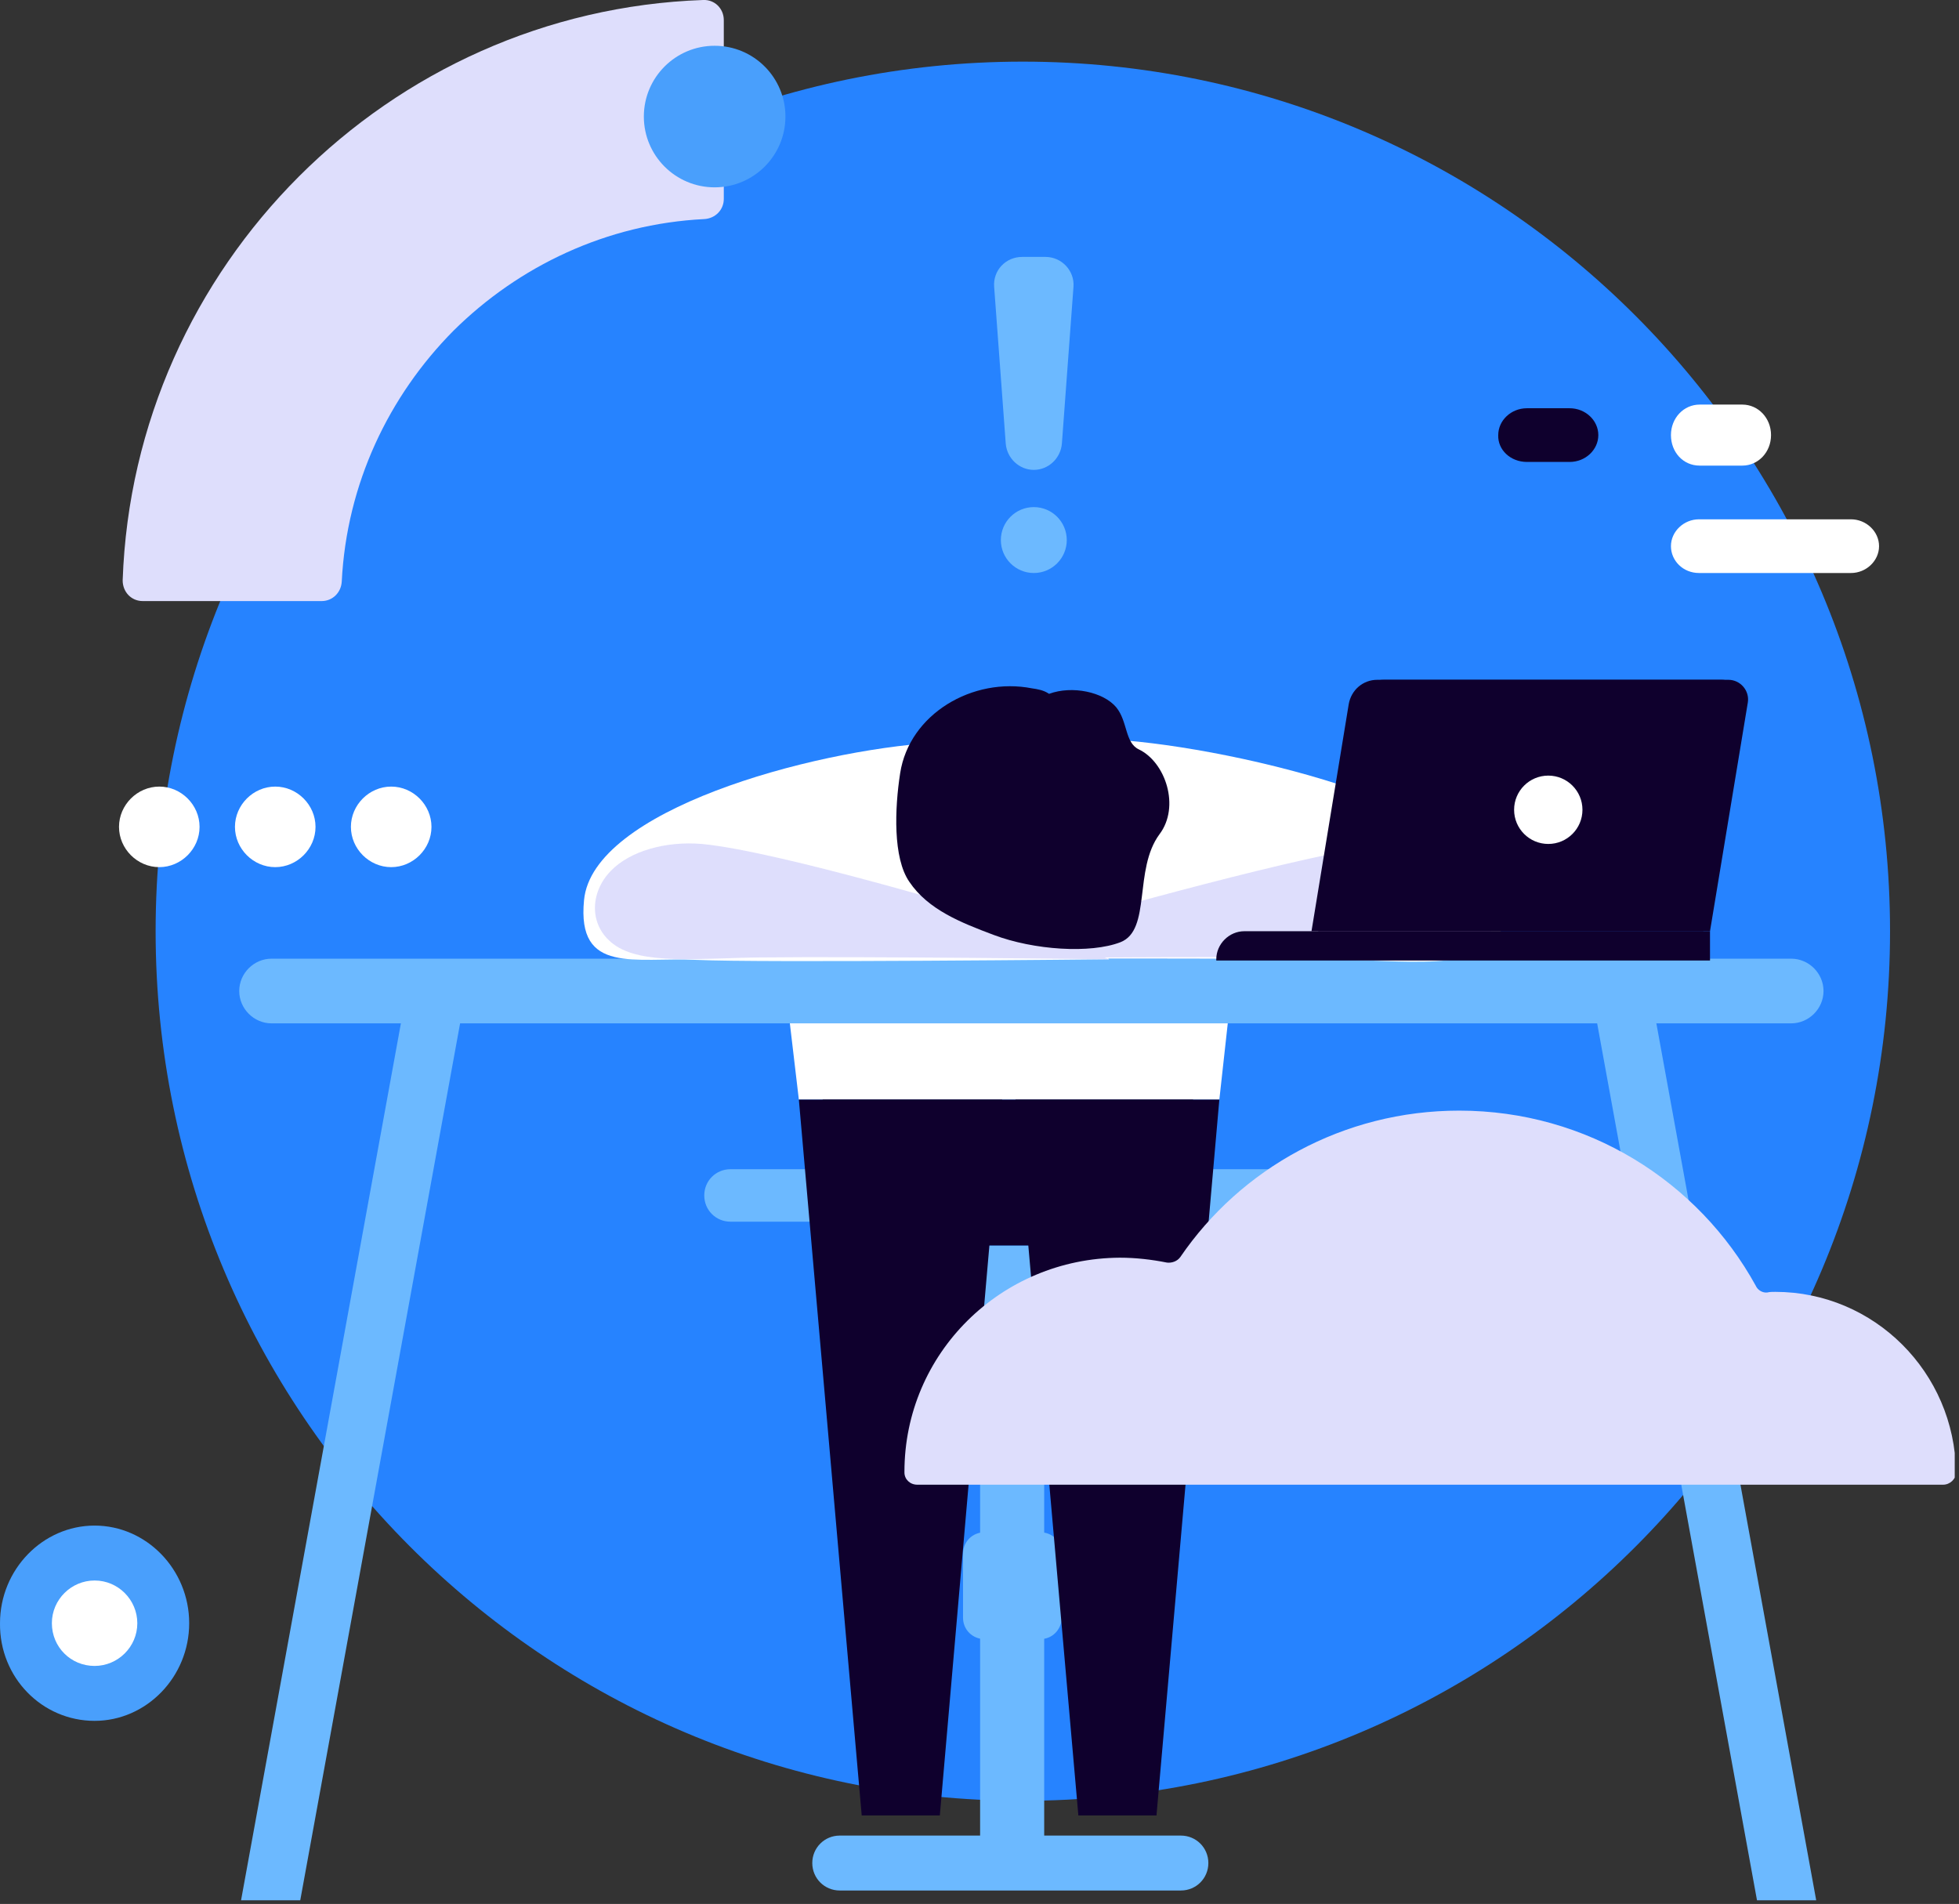<svg width="321" height="312" viewBox="0 0 321 312" fill="none" xmlns="http://www.w3.org/2000/svg">
    <rect x="0" y="0" width="321" height="312" fill="#333333" stroke="none"/>
    <g clip-path="url(#clip0)">
        <path d="M167.6 295.1C246.1 295.1 309.7 231.3 309.7 152.6C309.7 73.9 246.1 10.1 167.6 10.1C89.1 10.1 25.5 73.9 25.5 152.6C25.5 231.3 89.1 295.1 167.6 295.1Z" fill="#2683FF"/>
        <path d="M209.3 200.2H119.7C117.3 200.2 115.4 198.3 115.4 195.9C115.4 193.5 117.3 191.6 119.7 191.6H209.3C211.7 191.6 213.6 193.5 213.6 195.9C213.6 198.3 211.7 200.2 209.3 200.2Z" fill="#6CB9FF"/>
        <path d="M201.9 161.2L128.8 162.4L130.9 180.2H199.8L201.9 161.2Z" fill="white"/>
        <path d="M171.1 204.1H160.6V307.5H171.1V204.1Z" fill="#6CB9FF"/>
        <path d="M170.5 268.6H161.3C159.4 268.6 157.8 267.1 157.8 265.1V254.6C157.8 252.7 159.3 251.1 161.3 251.1H170.5C172.4 251.1 174 252.6 174 254.6V265.1C173.9 267.1 172.4 268.6 170.5 268.6Z" fill="#6CB9FF"/>
        <path d="M49.2 311.4H39.5L65.8 167.1H75.5L49.2 311.4Z" fill="#6CB9FF"/>
        <path d="M287.9 311.4H297.6L271.3 167.1H261.6L287.9 311.4Z" fill="#6CB9FF"/>
        <path d="M293.5 167.7H44.5C41.6 167.7 39.2 165.3 39.2 162.4C39.2 159.5 41.6 157.1 44.5 157.1H293.5C296.4 157.1 298.8 159.5 298.8 162.4C298.8 165.3 296.4 167.7 293.5 167.7Z" fill="#6CB9FF"/>
        <path d="M153.2 121.7C132.7 123 97.1 132.8 95.7 147.5C94.5 159.8 104.1 156.8 114.2 157.3C124.3 157.8 181.7 157.2 181.7 157.2L153.2 121.7Z" fill="white"/>
        <path d="M182.5 121.2C203 122.5 246.2 133 246.7 147.9C247.1 158.3 237.1 157.9 224.5 157.4C214.4 157 172.2 157.1 172.2 157.1L182.5 121.2Z" fill="white"/>
        <path d="M100.5 154.7C96.5 151.7 96.6 146.3 100.1 142.7C103.2 139.5 109 137.8 115 138.3C127.8 139.5 162.7 150.1 162.7 150.1L181.8 157.2C181.8 157.2 141.5 156.7 124.5 156.9C114.7 157 105.1 158.2 100.5 154.7Z" fill="#DEDEFC"/>
        <path d="M242.4 154.7C246.4 151.7 246.3 146.3 242.8 142.7C239.7 139.5 233.9 137.8 227.9 138.3C215.1 139.5 176.3 150.6 176.3 150.6L165.5 157C165.5 157 201.5 156.7 218.4 156.9C228.2 157 237.7 158.2 242.4 154.7Z" fill="#DEDEFC"/>
        <path d="M171.759 113.612C170.965 113.104 170.033 112.933 169.1 112.8C159.4 110.9 149 117 147.5 126.7C146.6 132.5 146.3 140.6 149 144.5C152.1 149.1 157.5 151.2 162.8 153.2C169.4 155.7 178.7 156.3 183.6 154.4C188.7 152.4 185.7 142.5 190 136.7C193.4 132.2 191 124.9 186.6 122.8C184.3 121.7 184.8 118.2 182.9 115.9C180.8 113.4 175.7 112.3 171.9 113.7C171.851 113.671 171.804 113.641 171.759 113.612Z" fill="#0F002D"/>
        <path d="M279.1 152.6H214.9L221 115.4C221.4 113.1 223.3 111.4 225.7 111.4H282.1C284.1 111.4 285.6 113.2 285.3 115.1L279.1 152.6Z" fill="#0F002D"/>
        <path d="M280.2 152.6H216L222.1 115.4C222.5 113.1 224.4 111.4 226.8 111.4H283.2C285.2 111.4 286.7 113.2 286.4 115.1L280.2 152.6Z" fill="#0F002D"/>
        <path d="M199.3 157.4H280.2V152.6H203.9C201.4 152.6 199.3 154.7 199.3 157.2V157.4Z" fill="#0F002D"/>
        <path d="M253.7 138.3C256.793 138.3 259.3 135.793 259.3 132.7C259.3 129.607 256.793 127.1 253.7 127.1C250.607 127.1 248.1 129.607 248.1 132.7C248.1 135.793 250.607 138.3 253.7 138.3Z" fill="white"/>
        <path d="M192.5 204.1H138.3C131.1 204.1 136.1 201.9 136.1 195.6L134.8 180.2H195.5L194.3 195.1C194.3 201.4 199.7 204.1 192.5 204.1Z" fill="#0F002D"/>
        <path d="M141.2 297.5H154L164.2 180.2H130.9L141.2 297.5Z" fill="#0F002D"/>
        <path d="M176.7 297.5H189.5L199.8 180.2H166.4L176.7 297.5Z" fill="#0F002D"/>
        <path d="M193.5 300.8H137.6C135.1 300.8 133.1 302.8 133.1 305.3C133.1 307.8 135.1 309.8 137.6 309.8H193.5C196 309.8 198 307.8 198 305.3C198 302.8 196 300.8 193.5 300.8Z" fill="#6CB9FF"/>
        <path fill-rule="evenodd" clip-rule="evenodd" d="M23.4 98.5C21.5 98.5 20.1 97 20.1 95.1C21 69.3 31.9 46 49 28.9C66.1 11.8 89.4 0.9 115.2 2.50735e-05C117.1 -0.1 118.6 1.4 118.6 3.3V32.6C118.6 34.4 117.2 35.8 115.4 35.9C99.4 36.7 85 43.6 74.3 54.2C63.7 64.9 56.8 79.3 56 95.3C55.9 97.1 54.5 98.5 52.7 98.5H23.4Z" fill="#DEDEFC"/>
        <path d="M117.1 30.7C123.507 30.7 128.7 25.506 128.7 19.1C128.7 12.694 123.507 7.5 117.1 7.5C110.693 7.5 105.5 12.694 105.5 19.1C105.5 25.506 110.693 30.7 117.1 30.7Z" fill="#499FFC"/>
        <path d="M169.4 93.9C172.382 93.9 174.8 91.482 174.8 88.5C174.8 85.518 172.382 83.1 169.4 83.1C166.418 83.1 164 85.518 164 88.5C164 91.482 166.418 93.9 169.4 93.9Z" fill="#6CB9FF"/>
        <path d="M15.5 282C24 282 31 274.8 31 266C31 257.2 24 250 15.5 250C7 250 -4.0366e-05 257.2 -4.0366e-05 266C-0.1 274.9 6.9 282 15.5 282Z" fill="#499FFC"/>
        <path d="M15.5 273C19.3 273 22.5 269.9 22.5 266C22.5 262.2 19.4 259 15.5 259C11.7 259 8.5 262.1 8.5 266C8.5 269.9 11.6 273 15.5 273Z" fill="white"/>
        <path d="M278.4 93.9H303.3C305.8 93.9 307.9 91.9 307.9 89.5C307.9 87.1 305.8 85.1 303.3 85.1H278.4C275.9 85.1 273.8 87.1 273.8 89.5C273.8 91.9 275.8 93.9 278.4 93.9Z" fill="white"/>
        <path d="M278.5 76.3H285.5C288.1 76.3 290.2 74.1 290.2 71.3C290.2 68.5 288.1 66.3 285.5 66.3H278.5C275.9 66.3 273.8 68.5 273.8 71.3C273.8 74.1 275.8 76.3 278.5 76.3Z" fill="white"/>
        <path d="M250.2 75.7H257.2C259.8 75.7 261.9 73.7 261.9 71.3C261.9 68.9 259.8 66.9 257.2 66.9H250.2C247.6 66.9 245.5 68.9 245.5 71.3C245.4 73.7 247.5 75.7 250.2 75.7Z" fill="#0F002D"/>
        <path fill-rule="evenodd" clip-rule="evenodd" d="M217 231.5C220.6 231.5 223.6 228.5 223.6 224.9C223.6 221.3 220.6 218.3 217 218.3C213.4 218.3 210.4 221.3 210.4 224.9C210.4 228.5 213.4 231.5 217 231.5Z" fill="#2683FF"/>
        <path fill-rule="evenodd" clip-rule="evenodd" d="M26.1 142.1C29.7 142.1 32.7 139.1 32.7 135.5C32.7 131.9 29.7 128.9 26.1 128.9C22.5 128.9 19.5 131.9 19.5 135.5C19.5 139.1 22.5 142.1 26.1 142.1Z" fill="white"/>
        <path fill-rule="evenodd" clip-rule="evenodd" d="M45.1 142.1C48.7 142.1 51.7 139.1 51.7 135.5C51.7 131.9 48.7 128.9 45.1 128.9C41.5 128.9 38.5 131.9 38.5 135.5C38.5 139.1 41.5 142.1 45.1 142.1Z" fill="white"/>
        <path fill-rule="evenodd" clip-rule="evenodd" d="M64.1 142.1C67.7 142.1 70.7 139.1 70.7 135.5C70.7 131.9 67.7 128.9 64.1 128.9C60.5 128.9 57.5 131.9 57.5 135.5C57.5 139.1 60.5 142.1 64.1 142.1Z" fill="white"/>
        <path d="M290.9 211.7C290.4 211.7 290 211.7 289.6 211.8C288.8 211.9 288 211.4 287.7 210.7C278.3 193.6 260.1 182 239.1 182C220.1 182 203.3 191.5 193.4 206C192.9 206.7 192 207 191.2 206.9C188.7 206.4 186.1 206.1 183.5 206.1C164 206.2 148.2 221.8 148.2 241.2C148.2 241.2 148.2 241.2 148.2 241.3C148.2 242.4 149.1 243.3 150.3 243.3H318.4C319.5 243.3 320.5 242.4 320.5 241.3V241.2C320.3 224.9 307.1 211.7 290.9 211.7Z" fill="#DEDEFC"/>
        <path fill-rule="evenodd" clip-rule="evenodd" d="M169.4 77C167 77 165 75.1 164.8 72.7L162.9 47C162.7 44.3 164.8 42.1 167.5 42.1H171.3C174 42.1 176.1 44.4 175.9 47L174 72.7C173.8 75.1 171.8 77 169.4 77Z" fill="#6CB9FF"/>
    </g>
    <defs>
        <clipPath id="clip0">
            <rect width="320.3" height="311.4" fill="white"/>
        </clipPath>
    </defs>
</svg>
